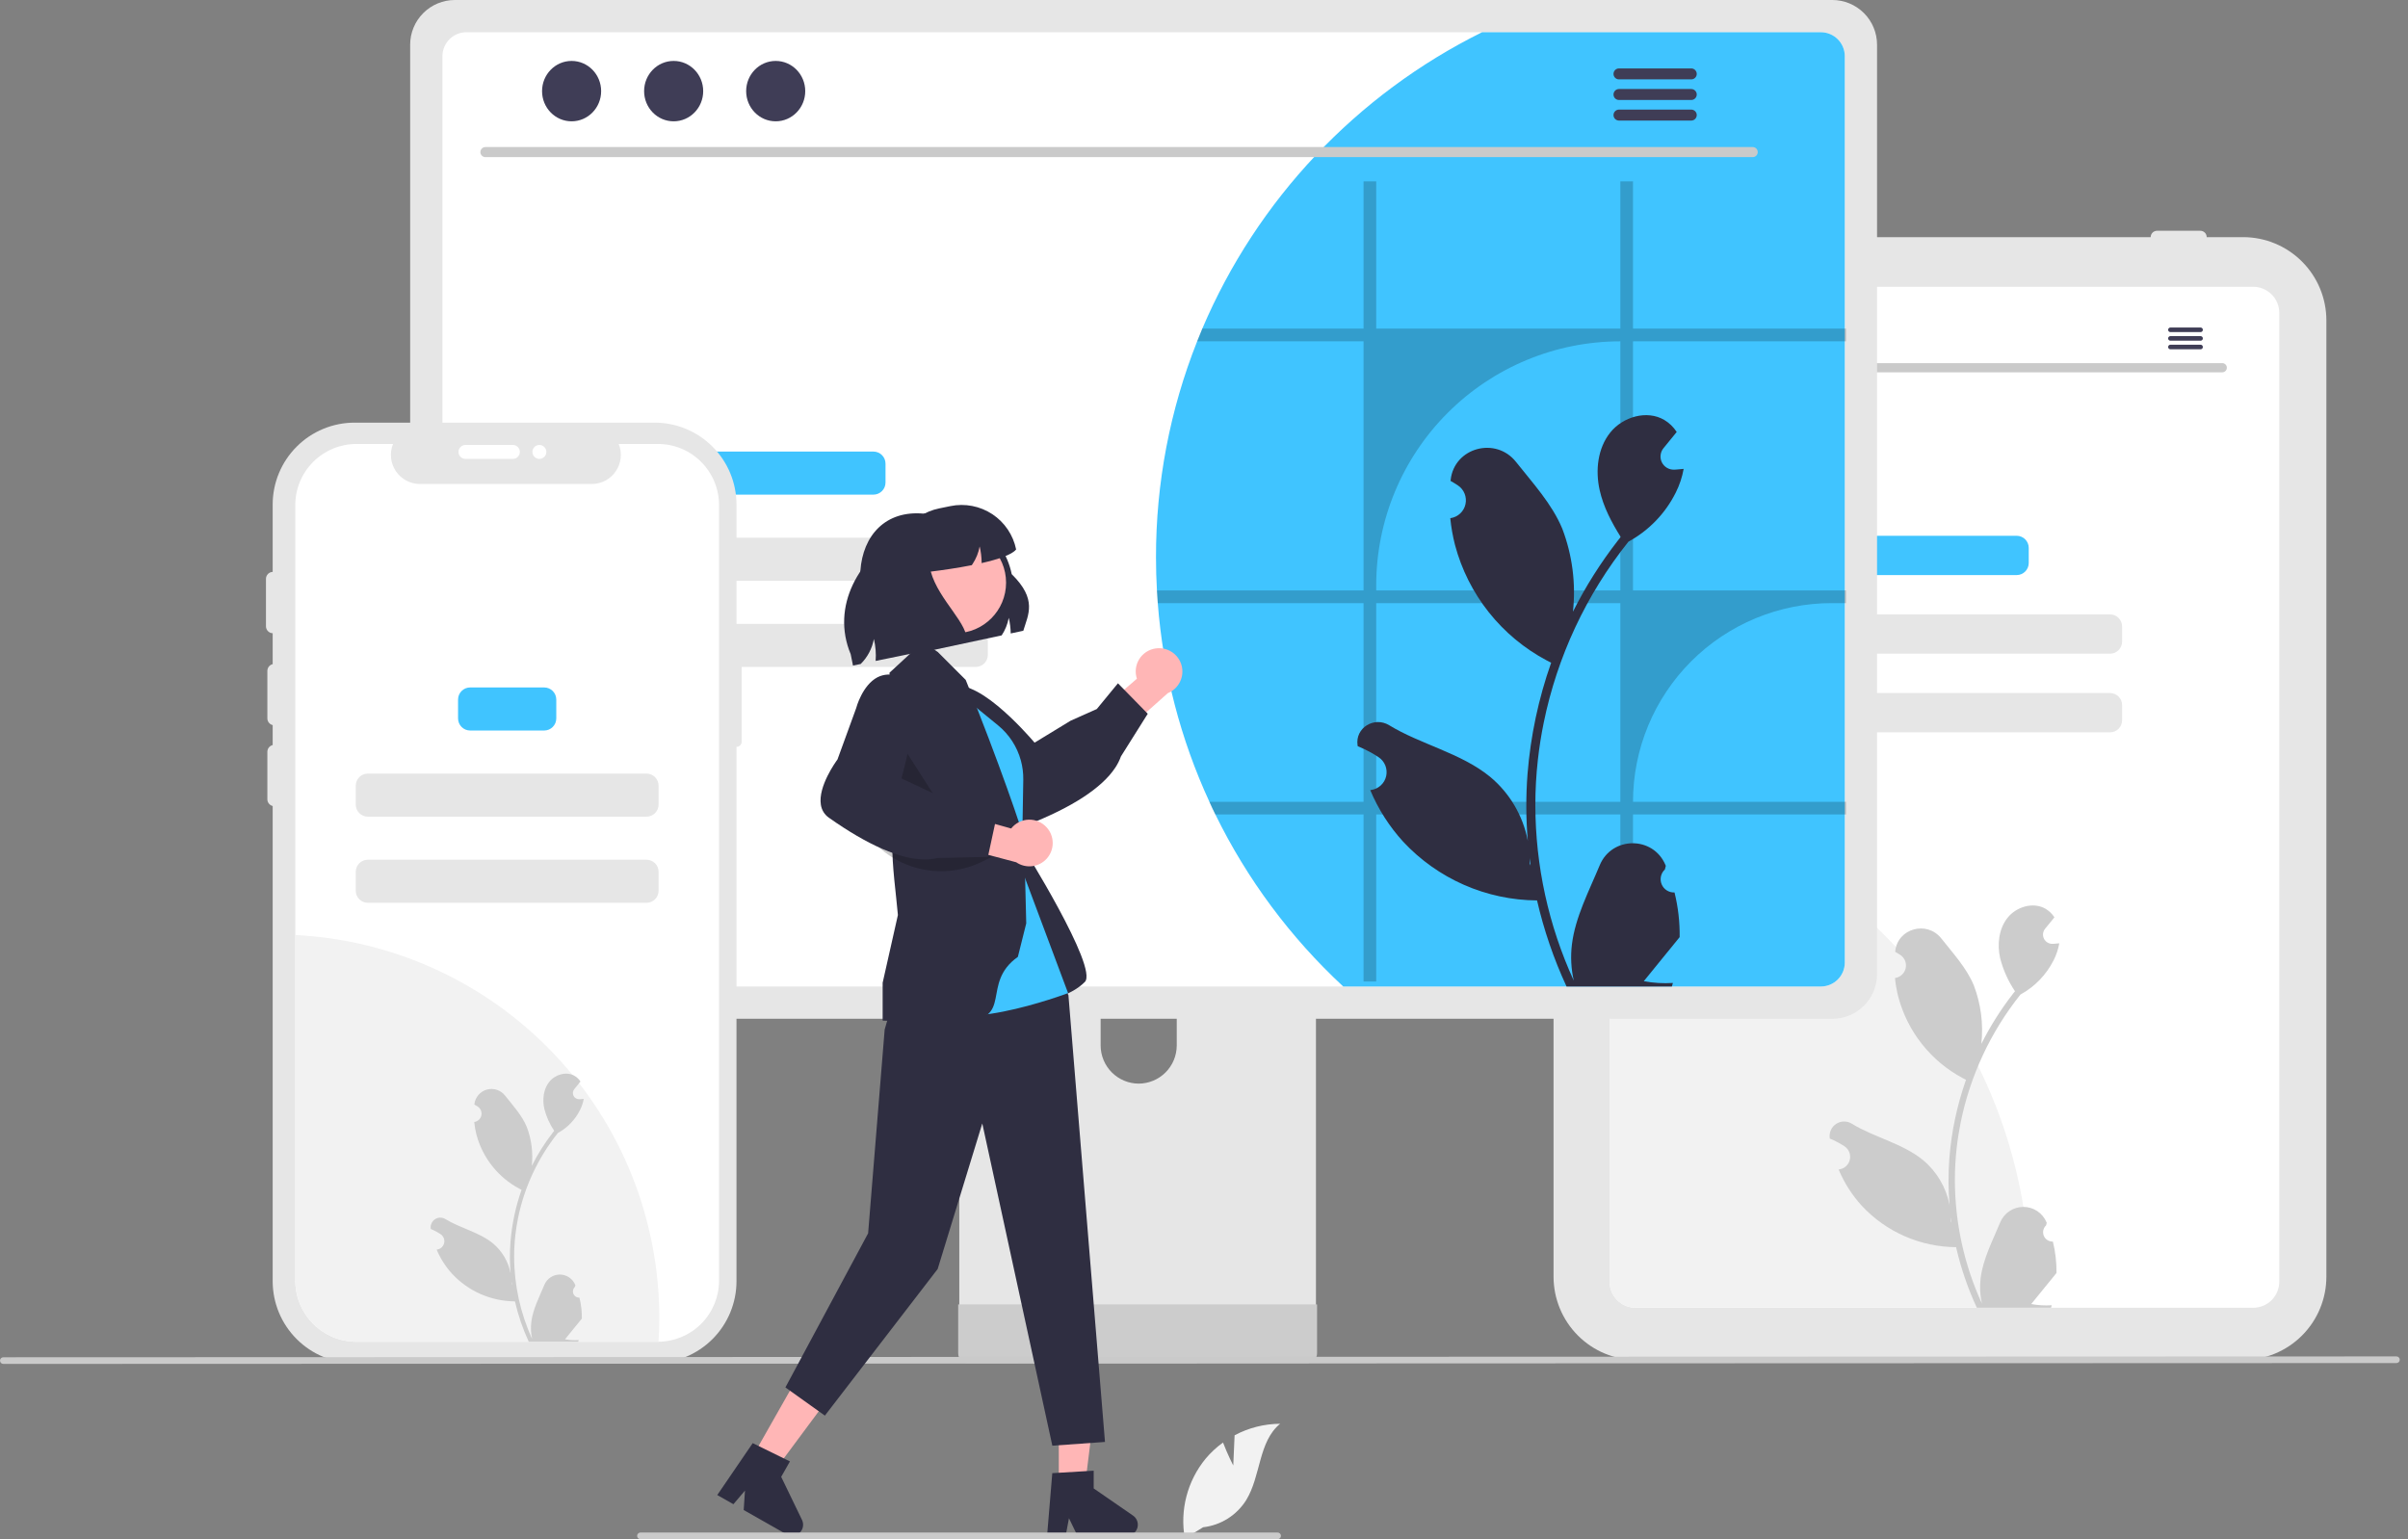 <svg width="219" height="140" viewBox="0 0 219 140" fill="none" xmlns="http://www.w3.org/2000/svg">
<rect x="0" y="0" width="219" height="140" fill="#808080" stroke="none"/>
<g clip-path="url(#clip0_25_2834)">
<path d="M204.009 123.699H148.858C146.852 123.697 144.928 122.899 143.509 121.48C142.091 120.061 141.293 118.138 141.29 116.131V29.138C141.293 27.131 142.091 25.207 143.509 23.789C144.928 22.37 146.852 21.572 148.858 21.57H204.009C206.015 21.572 207.939 22.37 209.358 23.789C210.777 25.207 211.575 27.131 211.577 29.138V116.131C211.575 118.138 210.777 120.061 209.358 121.48C207.939 122.899 206.015 123.697 204.009 123.699Z" fill="#E6E6E6"/>
<path d="M204.923 26.085H148.754C148.126 26.086 147.524 26.336 147.08 26.78C146.636 27.224 146.386 27.826 146.385 28.455V116.583C146.386 117.211 146.636 117.813 147.08 118.257C147.524 118.701 148.126 118.951 148.754 118.952H204.923C205.552 118.951 206.154 118.701 206.598 118.257C207.042 117.813 207.292 117.211 207.293 116.583V28.455C207.292 27.826 207.042 27.224 206.598 26.78C206.154 26.336 205.552 26.086 204.923 26.085Z" fill="white"/>
<path d="M150.206 21.569C150.206 21.416 150.268 21.269 150.376 21.16C150.485 21.052 150.632 20.991 150.785 20.991H154.722C154.876 20.991 155.023 21.052 155.132 21.16C155.24 21.269 155.301 21.416 155.301 21.569C155.301 21.723 155.24 21.87 155.132 21.979C155.023 22.087 154.876 22.148 154.722 22.148H150.785C150.632 22.148 150.485 22.087 150.376 21.979C150.268 21.87 150.206 21.723 150.206 21.569Z" fill="#E6E6E6"/>
<path d="M156.691 21.569C156.691 21.416 156.752 21.269 156.861 21.16C156.969 21.052 157.116 20.991 157.27 20.991H161.207C161.36 20.991 161.508 21.052 161.616 21.16C161.725 21.269 161.786 21.416 161.786 21.569C161.786 21.723 161.725 21.87 161.616 21.979C161.508 22.087 161.36 22.148 161.207 22.148H157.27C157.116 22.148 156.969 22.087 156.861 21.979C156.752 21.87 156.691 21.723 156.691 21.569Z" fill="#E6E6E6"/>
<path d="M195.597 21.569C195.598 21.416 195.659 21.269 195.767 21.16C195.876 21.052 196.023 20.991 196.176 20.991H200.113C200.267 20.991 200.414 21.052 200.523 21.16C200.631 21.269 200.692 21.416 200.692 21.569C200.692 21.723 200.631 21.87 200.523 21.979C200.414 22.087 200.267 22.148 200.113 22.148H196.176C196.023 22.148 195.876 22.087 195.767 21.979C195.659 21.87 195.598 21.723 195.597 21.569Z" fill="#E6E6E6"/>
<path d="M184.623 117.136C184.623 117.745 184.611 118.352 184.583 118.952H148.754C148.126 118.951 147.524 118.701 147.08 118.257C146.636 117.813 146.386 117.211 146.385 116.583V72.225C157.055 73.948 166.762 79.415 173.769 87.644C180.775 95.873 184.623 106.328 184.623 117.136Z" fill="#F2F2F2"/>
<path d="M183.406 48.733H170.044C169.436 48.733 168.943 49.226 168.943 49.834V51.208C168.943 51.816 169.436 52.309 170.044 52.309H183.406C184.014 52.309 184.507 51.816 184.507 51.208V49.834C184.507 49.226 184.014 48.733 183.406 48.733Z" fill="#40C4FF"/>
<path d="M191.898 55.884H161.551C160.943 55.884 160.45 56.377 160.45 56.985V58.359C160.45 58.967 160.943 59.46 161.551 59.46H191.898C192.506 59.46 192.999 58.967 192.999 58.359V56.985C192.999 56.377 192.506 55.884 191.898 55.884Z" fill="#E6E6E6"/>
<path d="M191.898 63.036H161.551C160.943 63.036 160.45 63.529 160.45 64.137V65.511C160.45 66.119 160.943 66.612 161.551 66.612H191.898C192.506 66.612 192.999 66.119 192.999 65.511V64.137C192.999 63.529 192.506 63.036 191.898 63.036Z" fill="#E6E6E6"/>
<path d="M186.702 112.929C186.528 112.937 186.355 112.891 186.208 112.798C186.061 112.705 185.946 112.569 185.879 112.408C185.812 112.247 185.796 112.07 185.833 111.9C185.87 111.729 185.958 111.575 186.086 111.456L186.144 111.225C186.137 111.207 186.129 111.188 186.121 111.17C185.946 110.755 185.652 110.402 185.277 110.155C184.902 109.907 184.462 109.776 184.012 109.778C183.562 109.779 183.123 109.914 182.75 110.164C182.376 110.415 182.085 110.77 181.913 111.185C181.225 112.843 180.349 114.503 180.133 116.256C180.038 117.031 180.078 117.816 180.251 118.577C178.635 115.051 177.795 111.218 177.79 107.339C177.79 106.366 177.844 105.393 177.952 104.426C178.041 103.633 178.165 102.845 178.324 102.063C179.191 97.822 181.051 93.846 183.752 90.463C185.06 89.749 186.117 88.652 186.782 87.32C187.023 86.841 187.193 86.329 187.287 85.801C187.14 85.821 186.99 85.833 186.842 85.842C186.796 85.845 186.748 85.847 186.702 85.85L186.685 85.85C186.523 85.858 186.362 85.818 186.222 85.736C186.082 85.654 185.968 85.533 185.895 85.388C185.822 85.243 185.793 85.081 185.81 84.919C185.827 84.758 185.891 84.605 185.993 84.479C186.057 84.401 186.121 84.323 186.185 84.244C186.281 84.123 186.38 84.005 186.477 83.884C186.488 83.872 186.499 83.86 186.509 83.848C186.62 83.71 186.731 83.574 186.842 83.437C186.639 83.121 186.366 82.858 186.044 82.665C184.93 82.013 183.392 82.465 182.587 83.473C181.779 84.481 181.627 85.895 181.907 87.155C182.183 88.227 182.639 89.244 183.257 90.163C183.196 90.24 183.133 90.315 183.073 90.393C181.968 91.814 181.005 93.339 180.198 94.948C180.394 93.146 180.16 91.323 179.514 89.629C178.859 88.05 177.633 86.72 176.553 85.356C175.255 83.716 172.595 84.432 172.366 86.51C172.364 86.53 172.362 86.55 172.36 86.57C172.52 86.661 172.677 86.757 172.831 86.858C173.024 86.987 173.173 87.172 173.26 87.387C173.346 87.603 173.366 87.839 173.316 88.066C173.265 88.292 173.148 88.499 172.978 88.657C172.809 88.816 172.596 88.92 172.366 88.955L172.343 88.959C172.4 89.537 172.501 90.11 172.645 90.673C173.062 92.245 173.8 93.713 174.811 94.986C175.823 96.259 177.086 97.31 178.523 98.072C178.617 98.12 178.709 98.168 178.803 98.214C177.992 100.513 177.483 102.907 177.289 105.337C177.18 106.771 177.186 108.211 177.309 109.643L177.302 109.592C176.992 108 176.142 106.562 174.896 105.523C173.044 104.002 170.429 103.442 168.432 102.22C168.219 102.084 167.973 102.011 167.72 102.01C167.468 102.01 167.221 102.081 167.008 102.217C166.795 102.352 166.625 102.545 166.519 102.774C166.412 103.002 166.373 103.257 166.406 103.507C166.409 103.524 166.411 103.542 166.414 103.56C166.712 103.681 167.002 103.821 167.282 103.978C167.443 104.069 167.6 104.165 167.753 104.267C167.946 104.395 168.096 104.58 168.182 104.795C168.269 105.011 168.288 105.247 168.238 105.474C168.188 105.701 168.07 105.907 167.901 106.065C167.732 106.224 167.518 106.328 167.289 106.363L167.265 106.367C167.248 106.369 167.234 106.372 167.217 106.374C167.726 107.589 168.44 108.707 169.328 109.679C170.425 110.857 171.75 111.797 173.224 112.444C174.697 113.09 176.287 113.429 177.896 113.439H177.899C178.335 115.337 178.968 117.185 179.787 118.952H186.533C186.557 118.877 186.579 118.799 186.6 118.724C185.976 118.764 185.349 118.726 184.734 118.613C185.234 117.999 185.735 117.38 186.235 116.766C186.246 116.755 186.257 116.742 186.267 116.73C186.521 116.415 186.777 116.104 187.031 115.789L187.031 115.789C187.044 114.825 186.934 113.864 186.702 112.929ZM178.977 97.733L178.981 97.728L178.977 97.738V97.733ZM177.483 111.203L177.425 111.072C177.427 110.978 177.427 110.884 177.425 110.787C177.425 110.76 177.42 110.734 177.42 110.707C177.442 110.874 177.461 111.041 177.485 111.208L177.483 111.203Z" fill="#CCCCCC"/>
<path d="M202.116 33.866H151.562C151.452 33.864 151.348 33.819 151.272 33.74C151.195 33.662 151.153 33.557 151.153 33.448C151.153 33.338 151.195 33.233 151.272 33.155C151.348 33.077 151.452 33.032 151.562 33.029H202.116C202.225 33.032 202.329 33.077 202.406 33.155C202.482 33.233 202.525 33.338 202.525 33.448C202.525 33.557 202.482 33.662 202.406 33.74C202.329 33.819 202.225 33.864 202.116 33.866Z" fill="#CACACA"/>
<path d="M154.259 31.819C154.938 31.819 155.489 31.256 155.489 30.562C155.489 29.868 154.938 29.305 154.259 29.305C153.58 29.305 153.03 29.868 153.03 30.562C153.03 31.256 153.58 31.819 154.259 31.819Z" fill="#3F3D56"/>
<path d="M158.507 31.819C159.186 31.819 159.737 31.256 159.737 30.562C159.737 29.868 159.186 29.305 158.507 29.305C157.828 29.305 157.278 29.868 157.278 30.562C157.278 31.256 157.828 31.819 158.507 31.819Z" fill="#3F3D56"/>
<path d="M162.755 31.819C163.434 31.819 163.985 31.256 163.985 30.562C163.985 29.868 163.434 29.305 162.755 29.305C162.076 29.305 161.525 29.868 161.525 30.562C161.525 31.256 162.076 31.819 162.755 31.819Z" fill="#3F3D56"/>
<path d="M200.14 29.791H197.388C197.333 29.792 197.281 29.814 197.243 29.853C197.205 29.892 197.184 29.945 197.184 29.999C197.184 30.054 197.205 30.106 197.243 30.145C197.281 30.184 197.333 30.206 197.388 30.207H200.14C200.194 30.206 200.246 30.184 200.284 30.145C200.323 30.106 200.344 30.054 200.344 29.999C200.344 29.945 200.323 29.892 200.284 29.853C200.246 29.814 200.194 29.792 200.14 29.791Z" fill="#3F3D56"/>
<path d="M200.14 30.573H197.388C197.333 30.574 197.281 30.596 197.243 30.636C197.205 30.674 197.184 30.727 197.184 30.781C197.184 30.836 197.205 30.888 197.243 30.927C197.281 30.966 197.333 30.989 197.388 30.99H200.14C200.194 30.989 200.246 30.966 200.284 30.927C200.323 30.888 200.344 30.836 200.344 30.781C200.344 30.727 200.323 30.674 200.284 30.636C200.246 30.596 200.194 30.574 200.14 30.573Z" fill="#3F3D56"/>
<path d="M200.14 31.354H197.388C197.333 31.355 197.281 31.378 197.243 31.417C197.205 31.456 197.184 31.508 197.184 31.563C197.184 31.617 197.205 31.67 197.243 31.709C197.281 31.747 197.333 31.77 197.388 31.771H200.14C200.194 31.77 200.246 31.747 200.284 31.709C200.323 31.67 200.344 31.617 200.344 31.563C200.344 31.508 200.323 31.456 200.284 31.417C200.246 31.378 200.194 31.355 200.14 31.354Z" fill="#3F3D56"/>
<path d="M118.117 72.258H88.807C88.392 72.258 87.995 72.424 87.702 72.717C87.409 73.011 87.245 73.408 87.245 73.823V120.124H119.682V73.823C119.682 73.618 119.642 73.414 119.563 73.224C119.485 73.034 119.369 72.861 119.224 72.716C119.078 72.57 118.906 72.455 118.716 72.376C118.526 72.298 118.322 72.257 118.117 72.258ZM103.56 98.565C102.644 98.561 101.766 98.195 101.118 97.547C100.47 96.899 100.104 96.021 100.099 95.104V89.764C100.1 88.846 100.465 87.967 101.114 87.318C101.763 86.67 102.643 86.306 103.56 86.306C104.478 86.306 105.358 86.67 106.007 87.318C106.656 87.967 107.021 88.846 107.021 89.764V95.104C107.017 96.021 106.651 96.899 106.003 97.547C105.355 98.195 104.477 98.561 103.56 98.565Z" fill="#E6E6E6"/>
<path d="M87.145 118.643V123.11C87.145 123.341 87.237 123.563 87.401 123.727C87.565 123.891 87.787 123.983 88.018 123.983H118.909C119.141 123.982 119.362 123.89 119.526 123.726C119.689 123.563 119.782 123.341 119.783 123.11V118.643L87.145 118.643Z" fill="#CCCCCC"/>
<path d="M166.651 0H41.363C40.287 0.002 39.255 0.43 38.494 1.191C37.733 1.952 37.304 2.984 37.303 4.061V88.605C37.303 89.682 37.732 90.714 38.493 91.475C39.254 92.237 40.286 92.665 41.363 92.666H166.651C167.728 92.665 168.76 92.237 169.521 91.475C170.282 90.714 170.711 89.682 170.712 88.605V4.061C170.71 2.984 170.281 1.952 169.52 1.191C168.759 0.43 167.727 0.002 166.651 0Z" fill="#E6E6E6"/>
<path d="M165.605 2.933H42.41C41.834 2.934 41.281 3.164 40.874 3.572C40.467 3.98 40.238 4.533 40.238 5.109V87.558C40.239 88.134 40.468 88.686 40.875 89.093C41.282 89.5 41.834 89.729 42.41 89.73H165.605C166.181 89.729 166.733 89.5 167.14 89.093C167.547 88.686 167.776 88.134 167.777 87.558V5.109C167.777 4.533 167.548 3.98 167.141 3.572C166.734 3.164 166.181 2.934 165.605 2.933Z" fill="white"/>
<path d="M167.777 5.109V87.558C167.776 88.134 167.547 88.686 167.139 89.093C166.732 89.5 166.181 89.729 165.605 89.73H122.164C117.358 85.273 113.415 79.968 110.534 74.082C110.344 73.702 110.163 73.319 109.992 72.93C107.366 67.233 105.776 61.113 105.296 54.858C105.265 54.474 105.238 54.09 105.22 53.702C105.161 52.709 105.134 51.702 105.134 50.69C105.125 43.964 106.395 37.298 108.877 31.047C109.026 30.658 109.184 30.274 109.346 29.891C114.34 18.158 123.363 8.597 134.787 2.933H165.605C166.181 2.934 166.734 3.164 167.141 3.572C167.548 3.98 167.777 4.533 167.777 5.109Z" fill="#40C4FF"/>
<path d="M159.412 14.293H44.139C44.019 14.29 43.905 14.241 43.821 14.155C43.737 14.069 43.69 13.954 43.69 13.834C43.69 13.714 43.737 13.599 43.821 13.513C43.905 13.428 44.019 13.378 44.139 13.376H159.412C159.532 13.378 159.646 13.428 159.73 13.513C159.814 13.599 159.861 13.714 159.861 13.834C159.861 13.954 159.814 14.069 159.73 14.155C159.646 14.241 159.532 14.29 159.412 14.293Z" fill="#CACACA"/>
<path d="M51.986 11.035C53.469 11.035 54.672 9.806 54.672 8.289C54.672 6.772 53.469 5.542 51.986 5.542C50.502 5.542 49.299 6.772 49.299 8.289C49.299 9.806 50.502 11.035 51.986 11.035Z" fill="#3F3D56"/>
<path d="M61.266 11.035C62.75 11.035 63.953 9.806 63.953 8.289C63.953 6.772 62.75 5.542 61.266 5.542C59.783 5.542 58.58 6.772 58.58 8.289C58.58 9.806 59.783 11.035 61.266 11.035Z" fill="#3F3D56"/>
<path d="M70.547 11.035C72.031 11.035 73.234 9.806 73.234 8.289C73.234 6.772 72.031 5.542 70.547 5.542C69.063 5.542 67.861 6.772 67.861 8.289C67.861 9.806 69.063 11.035 70.547 11.035Z" fill="#3F3D56"/>
<path d="M153.825 6.223H147.232C147.101 6.226 146.977 6.279 146.885 6.373C146.794 6.466 146.743 6.592 146.743 6.722C146.743 6.853 146.794 6.979 146.885 7.072C146.977 7.165 147.101 7.219 147.232 7.221H153.825C153.955 7.219 154.08 7.165 154.171 7.072C154.263 6.979 154.314 6.853 154.314 6.722C154.314 6.592 154.263 6.466 154.171 6.373C154.08 6.279 153.955 6.226 153.825 6.223Z" fill="#3F3D56"/>
<path d="M153.825 8.097H147.232C147.101 8.1 146.977 8.153 146.885 8.247C146.794 8.34 146.743 8.465 146.743 8.596C146.743 8.727 146.794 8.852 146.885 8.946C146.977 9.039 147.101 9.093 147.232 9.095H153.825C153.955 9.093 154.08 9.039 154.171 8.946C154.263 8.852 154.314 8.727 154.314 8.596C154.314 8.465 154.263 8.34 154.171 8.247C154.08 8.153 153.955 8.1 153.825 8.097Z" fill="#3F3D56"/>
<path d="M153.825 9.968H147.232C147.101 9.971 146.977 10.025 146.885 10.118C146.794 10.211 146.743 10.337 146.743 10.467C146.743 10.598 146.794 10.724 146.885 10.817C146.977 10.91 147.101 10.964 147.232 10.967H153.825C153.955 10.964 154.08 10.91 154.171 10.817C154.263 10.724 154.314 10.598 154.314 10.467C154.314 10.337 154.263 10.211 154.171 10.118C154.08 10.025 153.955 9.971 153.825 9.968Z" fill="#3F3D56"/>
<path d="M79.434 41.074H63.314C62.706 41.074 62.213 41.566 62.213 42.175V43.89C62.213 44.498 62.706 44.991 63.314 44.991H79.434C80.042 44.991 80.535 44.498 80.535 43.89V42.175C80.535 41.566 80.042 41.074 79.434 41.074Z" fill="#40C4FF"/>
<path d="M88.739 48.909H54.009C53.401 48.909 52.908 49.402 52.908 50.01V51.726C52.908 52.334 53.401 52.827 54.009 52.827H88.739C89.347 52.827 89.84 52.334 89.84 51.726V50.01C89.84 49.402 89.347 48.909 88.739 48.909Z" fill="#E6E6E6"/>
<path d="M88.739 56.745H54.009C53.401 56.745 52.908 57.238 52.908 57.846V59.562C52.908 60.17 53.401 60.663 54.009 60.663H88.739C89.347 60.663 89.84 60.17 89.84 59.562V57.846C89.84 57.238 89.347 56.745 88.739 56.745Z" fill="#E6E6E6"/>
<path d="M55.923 85.003C55.925 86.617 55.638 88.218 55.074 89.73H42.41C41.834 89.729 41.282 89.5 40.875 89.093C40.468 88.686 40.239 88.134 40.238 87.558V71.63C40.946 71.516 41.661 71.458 42.378 71.459C44.157 71.458 45.918 71.809 47.562 72.489C49.205 73.17 50.698 74.168 51.956 75.425C53.214 76.683 54.211 78.176 54.892 79.82C55.572 81.463 55.923 83.224 55.923 85.003Z" fill="#40C4FF"/>
<path opacity="0.2" d="M167.89 31.047V29.891H148.517V16.495H147.365V29.891H125.162V16.495H124.01V29.891H109.346C109.184 30.274 109.026 30.658 108.877 31.047H124.01V53.702H105.22C105.238 54.09 105.265 54.474 105.296 54.858H124.01V72.93H109.992C110.163 73.319 110.344 73.702 110.534 74.082H124.01V89.274H125.162V74.082H147.365V89.274H148.517V74.082H167.89V72.93H148.517C148.517 70.557 148.984 68.207 149.892 66.014C150.801 63.822 152.132 61.829 153.81 60.151C155.488 58.473 157.481 57.142 159.673 56.233C161.866 55.325 164.216 54.858 166.589 54.858H167.89V53.702H148.517V31.047H167.89ZM147.365 72.93H125.162V54.858H147.365V72.93ZM147.365 53.702H125.162V53.25C125.162 47.361 127.501 41.714 131.665 37.55C135.829 33.386 141.477 31.047 147.365 31.047L147.365 53.702Z" fill="black"/>
<path d="M152.291 81.176C152.044 81.187 151.8 81.123 151.591 80.99C151.382 80.858 151.218 80.665 151.123 80.436C151.027 80.208 151.005 79.956 151.057 79.714C151.11 79.472 151.235 79.253 151.417 79.085C151.447 78.964 151.469 78.877 151.5 78.756C151.489 78.73 151.478 78.704 151.467 78.677C150.356 76.029 146.592 76.047 145.49 78.7C144.513 81.054 143.269 83.412 142.962 85.901C142.827 87.001 142.884 88.117 143.13 89.198C140.835 84.19 139.642 78.746 139.635 73.237C139.634 71.855 139.711 70.473 139.865 69.1C139.992 67.973 140.168 66.855 140.394 65.745C141.624 59.721 144.266 54.074 148.102 49.269C149.959 48.256 151.461 46.698 152.405 44.805C152.747 44.125 152.989 43.399 153.123 42.649C152.913 42.676 152.7 42.694 152.491 42.707C152.426 42.711 152.357 42.714 152.292 42.718L152.267 42.719C152.037 42.729 151.809 42.673 151.61 42.556C151.411 42.44 151.25 42.268 151.146 42.063C151.042 41.857 151 41.626 151.025 41.396C151.05 41.167 151.14 40.95 151.285 40.771C151.376 40.66 151.466 40.549 151.557 40.438C151.694 40.266 151.835 40.097 151.972 39.926C151.988 39.91 152.003 39.892 152.017 39.874C152.175 39.679 152.333 39.486 152.491 39.291C152.203 38.843 151.815 38.468 151.358 38.195C149.775 37.268 147.591 37.91 146.447 39.342C145.3 40.774 145.084 42.783 145.482 44.572C145.822 46.103 146.564 47.508 147.399 48.843C147.313 48.953 147.223 49.06 147.138 49.17C145.568 51.188 144.201 53.354 143.054 55.639C143.333 53.08 143 50.49 142.083 48.085C141.154 45.843 139.412 43.954 137.877 42.016C136.035 39.688 132.256 40.704 131.932 43.655C131.928 43.684 131.925 43.712 131.922 43.741C132.15 43.869 132.373 44.006 132.591 44.15C132.866 44.333 133.078 44.595 133.201 44.901C133.324 45.207 133.351 45.543 133.28 45.865C133.209 46.187 133.042 46.48 132.801 46.705C132.561 46.931 132.258 47.078 131.932 47.128L131.898 47.133C131.979 47.955 132.123 48.769 132.328 49.568C132.92 51.8 133.968 53.885 135.404 55.693C136.841 57.502 138.635 58.993 140.675 60.075C140.809 60.144 140.94 60.213 141.073 60.278C139.921 63.543 139.199 66.943 138.924 70.394C138.768 72.43 138.777 74.475 138.951 76.51L138.941 76.438C138.501 74.175 137.295 72.134 135.524 70.659C132.895 68.499 129.18 67.703 126.344 65.967C124.978 65.131 123.229 66.211 123.467 67.794C123.471 67.82 123.475 67.845 123.479 67.87C123.901 68.042 124.313 68.241 124.711 68.464C124.939 68.593 125.162 68.729 125.38 68.874C125.655 69.057 125.867 69.319 125.99 69.624C126.113 69.93 126.14 70.266 126.069 70.588C125.998 70.91 125.831 71.203 125.59 71.428C125.35 71.654 125.047 71.802 124.721 71.852L124.687 71.857C124.663 71.86 124.643 71.864 124.619 71.867C125.341 73.592 126.355 75.18 127.616 76.561C129.174 78.233 131.057 79.569 133.15 80.487C135.243 81.405 137.501 81.886 139.786 81.901H139.789C140.41 84.596 141.308 87.22 142.471 89.73H152.051C152.086 89.623 152.117 89.513 152.147 89.407C151.261 89.463 150.37 89.41 149.497 89.249C150.207 88.377 150.918 87.498 151.629 86.626C151.645 86.609 151.66 86.592 151.674 86.574C152.034 86.128 152.398 85.685 152.759 85.238L152.759 85.238C152.778 83.87 152.621 82.504 152.292 81.176L152.291 81.176ZM141.321 59.595L141.326 59.588L141.321 59.602V59.595ZM139.199 78.725L139.116 78.539C139.12 78.405 139.12 78.271 139.116 78.134C139.116 78.096 139.109 78.058 139.109 78.02C139.14 78.257 139.168 78.494 139.202 78.731L139.199 78.725Z" fill="#2F2E41"/>
<path d="M66.982 58.77V45.894C66.982 43.918 66.197 42.022 64.799 40.625C63.402 39.227 61.506 38.442 59.53 38.442H32.251C30.274 38.442 28.379 39.227 26.982 40.625C25.584 42.022 24.799 43.918 24.799 45.894V116.531C24.799 118.508 25.584 120.403 26.982 121.801C28.379 123.198 30.274 123.983 32.251 123.983H59.53C60.509 123.983 61.478 123.791 62.382 123.416C63.286 123.042 64.107 122.493 64.799 121.801C65.491 121.109 66.04 120.287 66.415 119.383C66.789 118.479 66.982 117.51 66.982 116.531V67.935C67.107 67.935 67.226 67.885 67.314 67.797C67.403 67.709 67.452 67.59 67.452 67.465V59.24C67.452 59.115 67.403 58.996 67.314 58.907C67.226 58.819 67.107 58.77 66.982 58.77Z" fill="#E6E6E6"/>
<path d="M65.396 45.945V116.48C65.396 117.946 64.818 119.352 63.788 120.393C62.757 121.434 61.358 122.027 59.892 122.042C59.872 122.045 59.852 122.045 59.832 122.045H32.42C30.944 122.045 29.529 121.459 28.485 120.415C27.442 119.371 26.855 117.956 26.855 116.48V45.945C26.855 44.469 27.442 43.054 28.485 42.011C29.529 40.967 30.944 40.381 32.42 40.381H35.746C35.583 40.782 35.52 41.218 35.565 41.649C35.609 42.081 35.759 42.494 36.001 42.854C36.243 43.214 36.569 43.509 36.952 43.713C37.334 43.917 37.761 44.024 38.195 44.024H53.823C54.256 44.023 54.682 43.916 55.065 43.711C55.447 43.507 55.773 43.212 56.014 42.852C56.255 42.493 56.405 42.079 56.45 41.648C56.494 41.217 56.432 40.782 56.269 40.381H59.832C61.307 40.381 62.723 40.967 63.766 42.011C64.81 43.054 65.396 44.469 65.396 45.945Z" fill="white"/>
<path d="M59.961 119.868C59.961 120.599 59.938 121.324 59.892 122.042C59.872 122.045 59.852 122.045 59.832 122.045H32.42C30.944 122.045 29.529 121.459 28.485 120.415C27.442 119.372 26.855 117.956 26.855 116.48V85.047C35.786 85.497 44.203 89.362 50.365 95.843C56.526 102.324 59.962 110.925 59.961 119.868Z" fill="#F2F2F2"/>
<path d="M24.95 65.973C24.781 65.973 24.62 65.906 24.501 65.787C24.382 65.668 24.315 65.507 24.315 65.339V61.025C24.315 60.857 24.382 60.695 24.501 60.576C24.62 60.458 24.781 60.391 24.95 60.391C25.118 60.391 25.279 60.458 25.398 60.576C25.517 60.695 25.584 60.857 25.584 61.025V65.339C25.584 65.507 25.517 65.668 25.398 65.787C25.279 65.906 25.118 65.973 24.95 65.973Z" fill="#E6E6E6"/>
<path d="M49.491 62.529H42.76C42.152 62.529 41.659 63.022 41.659 63.63V65.346C41.659 65.954 42.152 66.447 42.76 66.447H49.491C50.099 66.447 50.592 65.954 50.592 65.346V63.63C50.592 63.022 50.099 62.529 49.491 62.529Z" fill="#40C4FF"/>
<path d="M58.796 70.365H33.455C32.847 70.365 32.354 70.857 32.354 71.466V73.181C32.354 73.79 32.847 74.282 33.455 74.282H58.796C59.404 74.282 59.897 73.79 59.897 73.181V71.466C59.897 70.857 59.404 70.365 58.796 70.365Z" fill="#E6E6E6"/>
<path d="M58.796 78.2H33.455C32.847 78.2 32.354 78.693 32.354 79.301V81.017C32.354 81.625 32.847 82.118 33.455 82.118H58.796C59.404 82.118 59.897 81.625 59.897 81.017V79.301C59.897 78.693 59.404 78.2 58.796 78.2Z" fill="#E6E6E6"/>
<path d="M52.699 118.031C52.583 118.036 52.468 118.006 52.37 117.944C52.272 117.882 52.195 117.791 52.15 117.684C52.106 117.577 52.095 117.458 52.12 117.345C52.144 117.231 52.203 117.128 52.288 117.05L52.327 116.895C52.322 116.883 52.317 116.871 52.312 116.858C52.195 116.582 51.999 116.347 51.749 116.182C51.499 116.017 51.206 115.93 50.906 115.931C50.606 115.932 50.314 116.021 50.065 116.188C49.816 116.355 49.622 116.592 49.507 116.869C49.049 117.973 48.465 119.08 48.321 120.248C48.258 120.765 48.284 121.288 48.4 121.795C47.322 119.445 46.763 116.891 46.759 114.305C46.759 113.657 46.795 113.008 46.867 112.364C46.927 111.835 47.01 111.31 47.115 110.789C47.693 107.962 48.933 105.313 50.733 103.058C51.604 102.583 52.309 101.852 52.752 100.963C52.913 100.644 53.026 100.303 53.089 99.951C52.99 99.964 52.891 99.972 52.792 99.979C52.762 99.98 52.73 99.982 52.699 99.984L52.687 99.984C52.579 99.989 52.472 99.962 52.379 99.908C52.285 99.853 52.21 99.773 52.161 99.676C52.113 99.58 52.093 99.471 52.105 99.364C52.116 99.256 52.158 99.154 52.227 99.07C52.269 99.018 52.312 98.966 52.354 98.914C52.419 98.833 52.485 98.754 52.549 98.674C52.556 98.666 52.563 98.658 52.57 98.649C52.644 98.558 52.718 98.467 52.792 98.375C52.657 98.165 52.475 97.99 52.261 97.861C51.518 97.426 50.493 97.728 49.956 98.4C49.418 99.072 49.317 100.014 49.504 100.854C49.687 101.568 49.991 102.246 50.403 102.858C50.362 102.91 50.321 102.96 50.28 103.011C49.544 103.958 48.902 104.975 48.364 106.047C48.495 104.846 48.339 103.631 47.908 102.502C47.472 101.45 46.655 100.564 45.935 99.654C45.744 99.41 45.486 99.228 45.192 99.13C44.898 99.033 44.581 99.025 44.283 99.107C43.984 99.189 43.717 99.358 43.514 99.593C43.311 99.827 43.183 100.116 43.145 100.424C43.143 100.437 43.142 100.45 43.14 100.464C43.247 100.524 43.352 100.588 43.454 100.656C43.583 100.742 43.683 100.865 43.74 101.008C43.798 101.152 43.811 101.309 43.777 101.46C43.744 101.612 43.666 101.749 43.553 101.855C43.44 101.961 43.297 102.03 43.145 102.053L43.129 102.056C43.167 102.441 43.234 102.823 43.33 103.198C43.608 104.246 44.1 105.224 44.774 106.073C45.448 106.921 46.29 107.621 47.248 108.129C47.31 108.161 47.372 108.194 47.434 108.224C46.894 109.756 46.555 111.352 46.426 112.971C46.353 113.927 46.357 114.886 46.439 115.841L46.434 115.807C46.228 114.746 45.661 113.788 44.831 113.095C43.597 112.082 41.853 111.709 40.522 110.894C40.381 110.803 40.217 110.755 40.048 110.754C39.88 110.754 39.715 110.801 39.574 110.891C39.432 110.982 39.319 111.11 39.248 111.263C39.176 111.415 39.15 111.585 39.172 111.751L39.178 111.787C39.376 111.868 39.569 111.961 39.756 112.066C39.863 112.126 39.968 112.19 40.07 112.258C40.199 112.344 40.299 112.466 40.356 112.61C40.414 112.754 40.427 112.911 40.394 113.062C40.36 113.213 40.282 113.351 40.169 113.457C40.056 113.562 39.914 113.632 39.761 113.655L39.745 113.658C39.734 113.659 39.724 113.661 39.713 113.663C40.052 114.472 40.528 115.217 41.12 115.865C41.851 116.65 42.734 117.277 43.716 117.708C44.698 118.138 45.758 118.364 46.83 118.371H46.832C47.123 119.636 47.545 120.867 48.09 122.045H52.586C52.602 121.995 52.617 121.943 52.631 121.893C52.215 121.92 51.797 121.895 51.387 121.819C51.721 121.41 52.054 120.997 52.388 120.588C52.395 120.581 52.402 120.572 52.409 120.564C52.578 120.355 52.749 120.147 52.918 119.937L52.918 119.937C52.927 119.295 52.853 118.654 52.699 118.031ZM47.55 107.903L47.553 107.9L47.55 107.907V107.903ZM46.555 116.88L46.516 116.793C46.518 116.731 46.518 116.668 46.516 116.603C46.516 116.586 46.513 116.568 46.513 116.55C46.527 116.661 46.54 116.772 46.556 116.884L46.555 116.88Z" fill="#CCCCCC"/>
<path d="M24.823 57.599C24.654 57.599 24.493 57.532 24.374 57.413C24.255 57.294 24.188 57.133 24.188 56.965V52.651C24.188 52.483 24.255 52.322 24.374 52.203C24.493 52.084 24.654 52.017 24.823 52.017C24.991 52.017 25.152 52.084 25.271 52.203C25.39 52.322 25.457 52.483 25.457 52.651V56.965C25.457 57.133 25.39 57.294 25.271 57.413C25.152 57.532 24.991 57.599 24.823 57.599Z" fill="#E6E6E6"/>
<path d="M41.697 41.106C41.697 40.938 41.764 40.777 41.883 40.658C42.002 40.539 42.163 40.472 42.331 40.472H46.645C46.813 40.472 46.974 40.538 47.093 40.657C47.212 40.776 47.279 40.938 47.279 41.106C47.279 41.274 47.212 41.436 47.093 41.555C46.974 41.674 46.813 41.74 46.645 41.74H42.331C42.163 41.74 42.002 41.673 41.883 41.554C41.764 41.435 41.697 41.274 41.697 41.106Z" fill="white"/>
<path d="M24.95 73.331C24.781 73.331 24.62 73.264 24.501 73.145C24.382 73.026 24.315 72.865 24.315 72.697V68.383C24.315 68.215 24.382 68.054 24.501 67.935C24.62 67.816 24.781 67.749 24.95 67.749C25.118 67.749 25.279 67.816 25.398 67.935C25.517 68.054 25.584 68.215 25.584 68.383V72.697C25.584 72.865 25.517 73.026 25.398 73.145C25.279 73.264 25.118 73.331 24.95 73.331Z" fill="#E6E6E6"/>
<path d="M49.055 41.74C49.405 41.74 49.689 41.456 49.689 41.106C49.689 40.756 49.405 40.472 49.055 40.472C48.705 40.472 48.421 40.756 48.421 41.106C48.421 41.456 48.705 41.74 49.055 41.74Z" fill="white"/>
<path d="M217.95 123.982L0.302 124.06C0.222 124.059 0.146 124.028 0.089 123.971C0.033 123.914 0.001 123.838 0.001 123.758C0.001 123.678 0.033 123.601 0.089 123.544C0.146 123.488 0.222 123.456 0.302 123.455L217.95 123.377C218.03 123.377 218.107 123.409 218.163 123.466C218.22 123.523 218.252 123.599 218.252 123.68C218.252 123.76 218.22 123.837 218.163 123.893C218.107 123.95 218.03 123.982 217.95 123.982Z" fill="#CACACA"/>
<path d="M93.066 57.373L91.921 57.618C91.913 57.139 91.854 56.663 91.743 56.197C91.639 56.767 91.42 57.311 91.099 57.794L84.533 59.196L78.229 52.543C78.219 49.217 80.066 46.689 83.378 46.689C83.578 46.689 83.785 46.699 83.994 46.718C85.783 46.419 87.619 46.825 89.115 47.852C90.61 48.879 91.649 50.446 92.012 52.224C94.36 54.535 93.508 55.894 93.066 57.373Z" fill="#2F2E41"/>
<path d="M96.294 135.171H98.676L99.809 125.985L96.293 125.985L96.294 135.171Z" fill="#FFB6B6"/>
<path d="M95.703 133.996L99.468 133.771V135.385L103.048 137.857C103.224 137.979 103.358 138.154 103.428 138.357C103.498 138.56 103.501 138.781 103.437 138.986C103.373 139.191 103.245 139.37 103.072 139.497C102.899 139.625 102.69 139.693 102.475 139.693H97.993L97.22 138.098L96.918 139.693H95.228L95.703 133.996Z" fill="#2F2E41"/>
<path d="M68.391 132.579L70.463 133.754L75.982 126.323L72.924 124.589L68.391 132.579Z" fill="#FFB6B6"/>
<path d="M68.457 131.265L71.843 132.928L71.047 134.331L72.94 138.247C73.034 138.441 73.063 138.659 73.023 138.87C72.984 139.082 72.878 139.275 72.722 139.422C72.565 139.568 72.365 139.661 72.152 139.687C71.938 139.712 71.722 139.668 71.536 139.562L67.637 137.35L67.753 135.581L66.703 136.82L65.233 135.986L68.457 131.265Z" fill="#2F2E41"/>
<path d="M105.097 58.982C104.792 59.026 104.5 59.137 104.242 59.306C103.985 59.475 103.767 59.699 103.605 59.961C103.443 60.223 103.34 60.518 103.304 60.824C103.268 61.13 103.3 61.441 103.397 61.734L99.753 64.888L101.129 67.57L106.214 63.043C106.695 62.848 107.087 62.483 107.317 62.017C107.546 61.551 107.597 61.017 107.459 60.517C107.322 60.016 107.005 59.584 106.57 59.301C106.135 59.018 105.611 58.904 105.097 58.982Z" fill="#FFB6B6"/>
<path d="M101.427 69.83C100.211 71.671 97.487 73.449 93.443 75.025C93.22 75.115 92.981 75.157 92.741 75.149C92.501 75.141 92.265 75.084 92.048 74.98C90.522 74.285 89.544 71.704 89.452 71.453L86.497 67.466C86.444 67.408 85.062 65.84 85.22 64.297C85.256 63.974 85.361 63.663 85.528 63.384C85.696 63.105 85.921 62.866 86.19 62.683C88.427 61.025 93.442 66.785 94.092 67.551L97.365 65.557L99.749 64.493L101.674 62.151L104.384 64.922L101.947 68.8C101.817 69.163 101.642 69.509 101.427 69.83Z" fill="#2F2E41"/>
<path d="M92.927 76.894C92.927 76.894 99.93 88.049 98.662 89.317C97.393 90.586 95.419 90.919 95.419 90.919L91.049 85.257L92.927 76.894Z" fill="#2F2E41"/>
<path d="M86.736 61.659L90.036 63.892C91.57 64.93 92.724 66.44 93.323 68.192C93.921 69.945 93.932 71.845 93.353 73.604L92.424 76.429L86.736 61.659Z" fill="#2F2E41"/>
<path d="M80.9 92.108L80.458 93.645L78.953 112.179L71.43 126.198L75.02 128.762L85.278 115.427L89.336 102.186L95.707 131.498L100.495 131.156L97.17 90.515L90.861 79.076L80.9 92.108Z" fill="#2F2E41"/>
<path d="M86.174 62.221L90.768 65.975C91.776 66.799 92.502 67.917 92.845 69.173C93 69.743 93.074 70.333 93.064 70.924L92.927 79.076L97.139 90.332C97.139 90.332 85.721 94.646 84.198 90.84C82.676 87.034 86.174 62.221 86.174 62.221Z" fill="#40C4FF"/>
<path d="M87.548 92.816C81.844 92.816 80.454 92.858 80.364 92.84L80.274 92.822V89.391L81.661 83.228C81.499 81.314 81.119 78.791 81.153 76.63C81.278 68.821 80.894 61.193 80.894 61.193L83.913 58.407L85.284 59.299L87.829 61.843C90.786 69.121 93.132 75.972 93.147 76.412L93.333 83.989L92.572 87.034C89.128 89.465 92.275 92.816 87.548 92.816Z" fill="#2F2E41"/>
<path opacity="0.2" d="M82.174 67.996L81.48 72.324L86.174 74.261L82.174 67.996Z" fill="black"/>
<path d="M86.903 57.594C89.441 57.594 91.499 55.537 91.499 52.998C91.499 50.46 89.441 48.402 86.903 48.402C84.364 48.402 82.306 50.46 82.306 52.998C82.306 55.537 84.364 57.594 86.903 57.594Z" fill="#FFB6B6"/>
<path opacity="0.2" d="M79.201 76.319C80.424 77.735 82.084 78.705 83.918 79.076C85.752 79.447 87.658 79.197 89.335 78.367L90.336 77.872L79.201 76.319Z" fill="black"/>
<path d="M95.195 75.261C94.99 75.031 94.737 74.848 94.454 74.726C94.17 74.604 93.864 74.546 93.556 74.555C93.247 74.564 92.945 74.641 92.67 74.78C92.394 74.919 92.153 75.116 91.962 75.359L87.321 74.056L85.842 76.683L92.421 78.43C92.849 78.724 93.371 78.85 93.886 78.785C94.401 78.72 94.874 78.468 95.216 78.078C95.558 77.687 95.745 77.184 95.741 76.665C95.737 76.146 95.543 75.646 95.195 75.261Z" fill="#FFB6B6"/>
<path d="M84.121 78.176C81.914 78.176 78.929 76.883 75.385 74.377C75.188 74.24 75.021 74.064 74.895 73.859C74.769 73.654 74.687 73.426 74.654 73.188C74.393 71.532 76.008 69.293 76.167 69.078L77.865 64.415C77.884 64.339 78.432 62.321 79.805 61.603C80.095 61.455 80.413 61.371 80.737 61.357C81.062 61.343 81.386 61.4 81.687 61.523C84.304 62.476 82.261 69.835 81.98 70.8L85.447 72.432L87.649 73.835L90.664 74.151L89.846 77.939L85.266 78.042C84.891 78.134 84.507 78.179 84.121 78.176Z" fill="#2F2E41"/>
<path d="M92.414 49.975C92.046 50.453 90.779 50.877 89.273 51.218C89.275 51.187 89.275 51.156 89.275 51.124C89.268 50.645 89.208 50.169 89.097 49.703C88.993 50.273 88.774 50.817 88.453 51.3C88.429 51.336 88.405 51.372 88.378 51.408C87.087 51.663 85.721 51.86 84.65 51.992C85.386 54.643 88.208 56.817 87.902 58.428L79.636 60.117C79.687 59.447 79.633 58.774 79.477 58.121C79.319 58.983 78.901 59.776 78.279 60.394L77.577 60.538L77.368 59.506C75.554 55.15 78.082 50.691 82.224 48.385C82.962 47.278 84.109 46.508 85.413 46.244L86.445 46.033C87.095 45.899 87.766 45.896 88.418 46.022C89.07 46.148 89.692 46.401 90.246 46.767C90.8 47.133 91.277 47.605 91.649 48.155C92.021 48.706 92.281 49.324 92.414 49.975Z" fill="#2F2E41"/>
<path d="M112.161 133.3L112.283 130.552C113.557 129.87 114.979 129.511 116.424 129.503C114.435 131.129 114.684 134.263 113.335 136.45C112.91 137.128 112.337 137.702 111.659 138.13C110.981 138.557 110.216 138.826 109.42 138.917L107.756 139.936C107.527 138.663 107.578 137.356 107.903 136.104C108.229 134.852 108.822 133.686 109.642 132.686C110.107 132.129 110.641 131.633 111.23 131.21C111.628 132.261 112.161 133.3 112.161 133.3Z" fill="#F2F2F2"/>
<path d="M116.195 140H58.245C58.165 140 58.089 139.968 58.032 139.911C57.976 139.855 57.944 139.778 57.944 139.698C57.944 139.618 57.976 139.541 58.032 139.485C58.089 139.428 58.165 139.396 58.245 139.396H116.195C116.235 139.396 116.274 139.403 116.311 139.418C116.348 139.434 116.381 139.456 116.409 139.484C116.438 139.512 116.46 139.545 116.475 139.582C116.49 139.619 116.498 139.658 116.498 139.698C116.498 139.738 116.49 139.777 116.475 139.814C116.46 139.85 116.438 139.884 116.409 139.912C116.381 139.94 116.348 139.962 116.311 139.977C116.274 139.992 116.235 140 116.195 140Z" fill="#CACACA"/>
</g>
<defs>
<clipPath id="clip0_25_2834">
<rect width="218.252" height="140" fill="white"/>
</clipPath>
</defs>
</svg>

